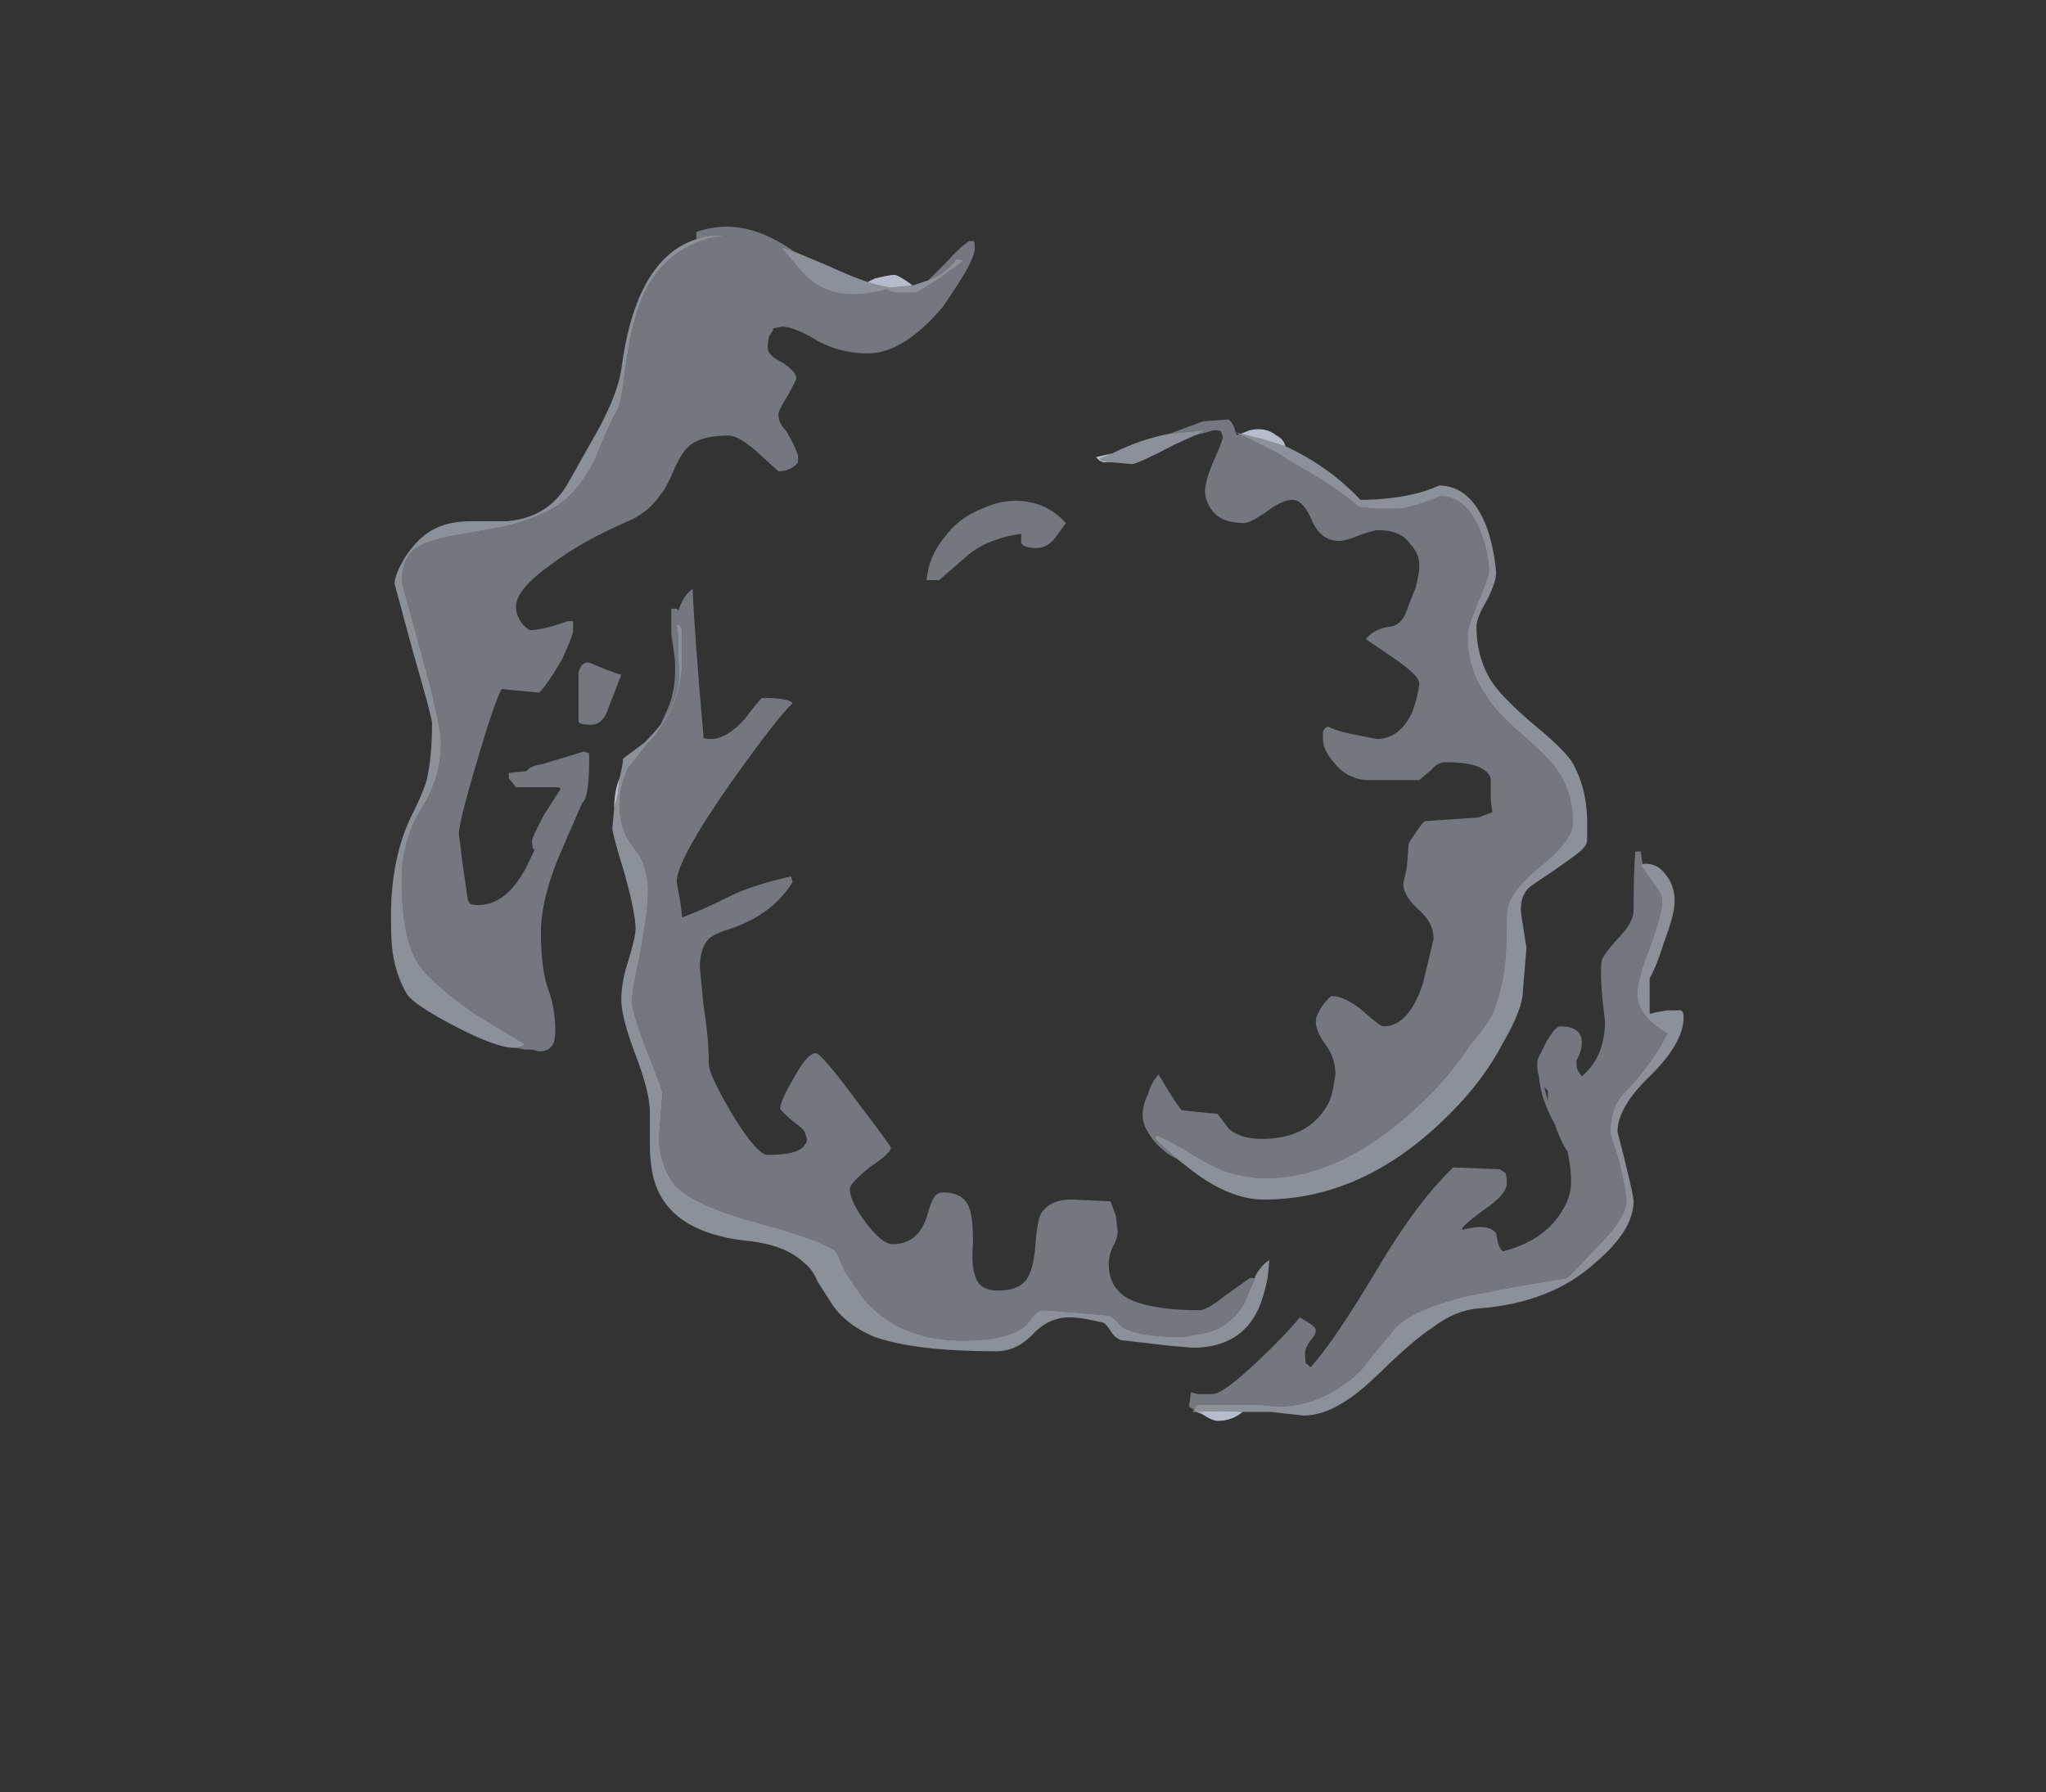 <?xml version="1.0" encoding="UTF-8" standalone="no"?>
<svg xmlns:ffdec="https://www.free-decompiler.com/flash" xmlns:xlink="http://www.w3.org/1999/xlink" ffdec:objectType="frame" height="351.4px" width="401.1px" xmlns="http://www.w3.org/2000/svg">
  <rect width="100%" height="100%" fill="#333333" stroke="none"/>
  <g transform="matrix(1.0, 0.0, 0.0, 1.0, 199.15, 116.2)">
    <use ffdec:characterId="2028" height="33.45" transform="matrix(7.0, 0.0, 0.0, 7.0, -122.5, -71.75)" width="36.2" xlink:href="#shape0"/>
  </g>
  <defs>
    <g id="shape0" transform="matrix(1.0, 0.0, 0.0, 1.0, 17.5, 10.25)">
      <path d="M2.6 -3.65 L2.45 -3.65 Q2.3 -3.7 2.25 -3.8 L2.7 -3.9 2.35 -3.75 Q2.35 -3.7 2.6 -3.65 M6.3 -4.45 L6.55 -4.55 Q7.0 -4.65 7.3 -4.4 7.5 -4.3 7.55 -4.1 L6.9 -4.3 6.3 -4.45 M6.35 22.95 Q6.05 23.2 5.65 23.2 5.5 23.2 5.2 23.0 L5.05 22.95 Q5.75 22.9 6.35 22.95 M-11.25 6.05 Q-11.25 5.55 -11.1 5.2 L-11.15 5.65 -11.25 6.05 M-4.15 -8.7 L-3.95 -8.8 Q-3.55 -8.9 -3.4 -8.9 -3.3 -8.9 -2.95 -8.65 L-2.9 -8.6 -3.45 -8.55 Q-3.7 -8.55 -4.15 -8.7" fill="#b7bccc" fill-rule="evenodd" stroke="none"/>
      <path d="M5.0 -4.4 L4.45 -4.15 Q3.4 -3.6 3.25 -3.6 L2.7 -3.65 2.6 -3.65 Q2.35 -3.7 2.35 -3.75 L2.7 -3.9 Q3.5 -4.3 4.3 -4.45 L5.3 -4.55 5.0 -4.4 M6.15 -4.5 L6.3 -4.45 6.9 -4.3 7.55 -4.1 Q8.75 -3.55 9.65 -2.6 10.55 -2.6 11.3 -2.8 11.65 -2.9 11.85 -3.0 12.75 -3.0 13.2 -1.8 13.4 -1.2 13.45 -0.55 13.45 -0.3 13.2 0.2 12.9 0.7 12.9 0.95 12.9 1.9 13.4 2.6 13.7 3.0 14.45 3.65 15.25 4.3 15.55 4.7 16.0 5.45 16.0 6.45 L16.0 6.9 Q16.0 7.05 15.9 7.15 15.8 7.3 14.45 8.2 14.1 8.45 14.15 9.0 14.2 9.3 14.3 9.95 L14.2 11.15 Q14.2 11.65 13.65 12.6 13.1 13.65 12.2 14.55 9.8 17.0 6.95 17.0 6.0 17.0 4.95 16.2 L4.5 15.85 3.9 15.3 3.95 15.2 Q4.4 15.4 5.05 15.8 L5.4 16.0 Q6.15 16.4 7.0 16.4 9.15 16.4 11.35 14.3 12.1 13.6 12.7 12.7 13.2 12.1 13.35 11.8 13.6 11.2 13.7 10.4 13.75 9.9 13.75 9.0 13.75 8.45 14.65 7.7 15.6 6.95 15.6 6.45 15.6 5.6 15.15 4.95 14.9 4.6 14.15 3.95 13.4 3.3 13.15 2.85 12.65 2.15 12.65 1.2 12.65 0.95 12.95 0.25 13.25 -0.45 13.25 -0.6 13.25 -1.1 13.0 -1.75 12.6 -2.7 11.9 -2.7 L11.35 -2.5 Q10.85 -2.35 10.75 -2.35 L10.05 -2.35 9.6 -2.4 Q9.0 -2.95 7.65 -3.7 L7.35 -3.9 6.25 -4.45 6.15 -4.5 M17.55 7.6 Q17.95 7.55 18.2 7.9 18.45 8.2 18.45 8.65 18.45 9.0 18.15 9.8 17.95 10.45 17.75 10.8 L17.75 11.8 17.95 11.75 18.25 11.7 18.6 11.7 Q18.7 11.7 18.7 11.9 18.7 12.6 17.8 13.5 16.85 14.4 16.85 15.1 17.3 16.85 17.3 17.05 17.3 17.85 16.25 18.75 15.0 19.9 12.95 20.05 12.3 20.1 11.65 20.6 11.25 20.85 10.45 21.6 9.7 22.35 9.3 22.6 8.65 23.05 8.05 23.05 L7.15 22.95 6.35 22.95 Q5.75 22.9 5.05 22.95 L4.95 22.95 5.0 22.9 Q5.0 22.8 5.1 22.75 L6.85 22.75 7.3 22.8 Q8.6 22.8 9.65 21.8 L10.25 21.05 10.5 20.75 Q10.9 20.15 12.45 19.75 13.3 19.55 15.45 19.2 L16.45 18.15 Q17.1 17.45 17.1 17.05 17.1 16.8 16.9 15.95 L16.65 15.15 Q16.65 14.35 17.1 13.95 17.85 13.15 18.25 12.35 17.4 11.85 17.4 11.25 17.4 10.85 17.75 9.95 18.1 9.0 18.1 8.65 18.1 8.45 17.9 8.2 L17.55 7.7 17.5 7.65 17.55 7.6 M6.7 19.2 L6.7 19.15 Q6.9 18.8 7.1 18.7 L7.05 19.2 Q6.95 19.7 6.8 20.05 6.3 21.15 4.95 21.15 L4.35 21.1 3.05 20.95 Q2.85 20.95 2.7 20.75 2.55 20.5 2.45 20.45 1.85 20.3 1.5 20.3 0.9 20.3 0.45 20.8 0.0 21.25 -0.55 21.25 -2.8 21.25 -3.95 20.85 -4.8 20.5 -5.2 19.85 L-5.55 19.3 Q-5.7 18.95 -5.9 18.8 -6.45 18.25 -7.6 18.15 -9.65 17.9 -10.1 16.55 -10.25 16.1 -10.25 15.45 L-10.25 14.55 Q-10.25 14.0 -10.65 12.95 -11.05 11.9 -11.05 11.4 -11.05 10.9 -10.85 10.3 -10.65 9.65 -10.65 9.4 -10.65 9.0 -10.95 7.9 -11.3 6.75 -11.3 6.6 L-11.25 6.05 -11.15 5.65 -11.1 5.2 Q-11.0 4.8 -11.0 4.65 L-10.4 4.2 Q-10.15 3.95 -9.95 3.7 -9.65 3.3 -9.5 2.8 -9.4 2.45 -9.45 1.85 L-9.45 1.25 -9.5 0.9 -9.4 0.9 -9.35 1.05 Q-9.35 1.4 -9.35 1.95 -9.35 3.1 -10.2 4.1 L-10.3 4.2 -10.65 4.65 -10.85 4.9 Q-11.1 5.4 -11.1 5.95 -11.1 6.65 -10.7 7.15 L-10.55 7.35 Q-10.3 7.8 -10.3 8.35 -10.3 8.85 -10.5 10.0 -10.75 11.15 -10.75 11.45 -10.75 11.75 -10.35 12.8 -9.9 13.9 -9.9 14.05 L-10.0 15.3 Q-9.95 16.1 -9.55 16.6 -9.05 17.15 -7.25 17.65 -5.4 18.15 -5.05 18.45 -5.0 18.5 -4.8 19.0 -4.5 19.45 -4.25 19.8 -3.25 20.95 -1.5 20.95 -0.15 20.95 0.3 20.5 L0.55 20.2 Q0.65 20.1 0.8 20.1 L1.45 20.15 2.6 20.25 Q2.75 20.3 2.95 20.55 3.35 20.85 4.7 20.85 L5.25 20.75 Q6.0 20.6 6.4 19.9 L6.7 19.2 M-14.0 12.75 L-14.05 12.75 Q-14.55 12.75 -15.7 12.15 -16.85 11.55 -17.05 11.25 -17.35 10.75 -17.45 10.1 -17.5 9.8 -17.5 9.05 -17.5 7.4 -16.9 6.2 -16.6 5.6 -16.5 5.25 -16.35 4.6 -16.35 3.65 -16.35 3.5 -16.9 1.6 L-17.4 -0.25 Q-17.4 -0.5 -17.1 -1.0 -16.7 -1.6 -16.25 -1.8 -15.85 -2.0 -15.25 -2.0 L-14.25 -2.0 Q-13.1 -2.1 -12.55 -3.05 L-11.65 -4.65 Q-11.15 -5.6 -11.05 -6.25 -10.65 -9.35 -8.95 -9.9 -8.55 -10.05 -8.1 -10.0 -8.6 -9.95 -8.95 -9.8 -10.15 -9.3 -10.6 -7.9 -10.8 -7.3 -10.95 -6.2 -11.05 -5.25 -11.2 -5.05 -11.4 -4.7 -11.8 -3.7 -12.3 -2.75 -12.9 -2.4 -13.5 -2.05 -14.35 -1.85 L-15.75 -1.6 Q-16.5 -1.45 -16.8 -1.25 -17.2 -0.95 -17.2 -0.3 L-16.65 1.7 Q-16.1 3.7 -16.1 4.2 -16.1 5.2 -16.65 6.05 -17.2 6.95 -17.2 8.05 -17.2 9.75 -16.7 10.45 -16.3 11.0 -15.15 11.8 L-13.75 12.65 -13.8 12.7 -14.0 12.75 M-6.2 -9.55 L-5.25 -9.15 Q-4.6 -8.85 -4.15 -8.7 -3.7 -8.55 -3.45 -8.55 L-2.9 -8.6 -2.45 -8.75 Q-1.95 -8.95 -1.65 -9.35 L-1.45 -9.3 Q-1.8 -9.05 -2.3 -8.7 L-2.7 -8.45 -2.8 -8.4 -3.35 -8.4 Q-3.6 -8.45 -3.6 -8.5 -5.2 -8.05 -6.0 -9.0 L-6.6 -9.7 -6.65 -9.7 -6.2 -9.55" fill="#e5efff" fill-opacity="0.502" fill-rule="evenodd" stroke="none"/>
      <path d="M4.5 15.85 Q4.25 15.75 3.95 15.45 3.55 15.0 3.55 14.65 3.55 14.35 3.7 14.05 3.8 13.7 4.0 13.5 L4.3 14.0 Q4.55 14.4 4.65 14.5 L5.65 14.6 5.95 15.0 Q6.25 15.3 6.9 15.3 8.15 15.3 8.7 14.4 8.85 14.15 8.9 13.8 L8.95 13.5 Q8.95 13.05 8.7 12.7 8.4 12.3 8.4 12.0 8.4 11.85 8.6 11.55 8.8 11.3 8.85 11.3 9.2 11.3 9.7 11.7 10.2 12.15 10.3 12.15 11.0 12.15 11.4 10.95 L11.7 9.7 Q11.7 9.25 11.3 8.9 10.85 8.5 10.85 8.15 L10.95 7.7 11.0 7.05 Q11.0 7.0 11.15 6.8 11.3 6.55 11.45 6.4 L12.95 6.3 13.35 6.15 Q13.3 5.95 13.3 5.65 L13.3 5.2 Q13.15 4.75 12.05 4.75 11.8 4.75 11.65 4.95 L11.3 5.25 9.8 5.25 Q9.25 5.2 8.9 4.75 8.6 4.4 8.6 4.1 L8.6 3.95 Q8.6 3.8 8.75 3.75 8.9 3.85 9.35 3.95 L10.1 4.1 Q10.75 4.1 11.1 3.35 11.25 2.95 11.3 2.55 11.3 2.35 10.75 1.95 L9.8 1.3 Q10.05 1.0 10.5 0.95 10.85 0.9 11.0 0.35 L11.2 -0.15 Q11.3 -0.55 11.3 -0.75 11.3 -1.1 11.05 -1.35 10.8 -1.75 10.15 -1.75 10.0 -1.75 9.6 -1.6 9.25 -1.45 9.05 -1.45 8.55 -1.45 8.3 -2.0 8.05 -2.6 7.75 -2.6 7.45 -2.6 7.0 -2.25 6.55 -1.95 6.4 -1.95 5.75 -1.95 5.5 -2.3 5.3 -2.55 5.3 -2.85 5.3 -3.1 5.5 -3.6 5.75 -4.15 5.8 -4.35 L5.75 -4.5 Q5.75 -4.55 5.55 -4.55 L5.0 -4.4 5.3 -4.55 4.3 -4.45 5.25 -4.8 5.95 -4.85 Q6.1 -4.75 6.15 -4.5 L6.2 -4.4 6.25 -4.45 7.35 -3.9 7.65 -3.7 Q9.0 -2.95 9.6 -2.4 L10.05 -2.35 10.75 -2.35 Q10.85 -2.35 11.35 -2.5 L11.9 -2.7 Q12.6 -2.7 13.0 -1.75 13.25 -1.1 13.25 -0.6 13.25 -0.45 12.95 0.25 12.65 0.95 12.65 1.2 12.65 2.15 13.15 2.85 13.4 3.3 14.15 3.95 14.9 4.6 15.15 4.95 15.6 5.6 15.6 6.45 15.6 6.95 14.65 7.7 13.75 8.45 13.75 9.0 13.75 9.9 13.7 10.4 13.6 11.2 13.35 11.8 13.2 12.1 12.7 12.7 12.1 13.6 11.35 14.3 9.15 16.4 7.0 16.4 6.15 16.4 5.4 16.0 L5.05 15.8 Q4.4 15.4 3.95 15.2 L3.9 15.3 4.5 15.85 M1.4 -1.95 L1.15 -1.6 Q0.9 -1.25 0.6 -1.25 0.2 -1.25 0.15 -1.4 0.15 -1.45 0.15 -1.65 -0.85 -1.5 -1.4 -1.0 L-2.15 -0.35 -2.5 -0.35 Q-2.45 -1.0 -2.0 -1.55 -1.6 -2.1 -0.95 -2.35 -0.3 -2.65 0.3 -2.55 0.95 -2.45 1.4 -1.95 M5.0 22.9 L4.85 22.8 4.9 22.4 5.1 22.45 5.5 22.45 Q5.8 22.45 6.75 21.55 7.55 20.8 7.95 20.3 8.4 20.55 8.4 20.65 8.4 20.8 8.25 20.95 8.1 21.15 8.1 21.3 8.1 21.65 8.15 21.6 L8.25 21.7 Q8.9 21.0 10.15 18.9 11.25 17.05 12.25 16.1 L13.55 16.15 13.7 16.25 Q13.75 16.3 13.75 16.55 13.75 16.8 13.3 17.15 12.6 17.65 12.5 17.8 L12.5 17.85 Q13.25 17.65 13.45 17.95 L13.5 18.2 Q13.55 18.4 13.65 18.45 14.6 18.2 15.1 17.6 15.55 17.05 15.55 16.5 15.55 16.1 15.45 15.65 15.3 15.45 15.15 15.05 L15.1 14.9 Q14.7 14.2 14.65 13.55 14.6 13.4 14.6 13.2 14.6 13.05 14.7 12.9 L14.85 12.6 Q15.1 12.15 15.25 12.15 15.85 12.15 15.85 12.6 15.85 12.85 15.7 13.1 15.7 13.35 15.75 13.4 L15.85 13.55 Q16.5 13.0 16.5 12.0 16.35 10.85 16.4 10.35 16.4 10.2 16.85 9.7 17.3 9.25 17.3 8.9 17.3 7.75 17.35 7.25 L17.5 7.25 17.55 7.6 17.5 7.65 17.55 7.7 17.9 8.2 Q18.1 8.45 18.1 8.65 18.1 9.0 17.75 9.95 17.4 10.85 17.4 11.25 17.4 11.85 18.25 12.35 17.85 13.15 17.1 13.95 16.65 14.35 16.65 15.15 L16.9 15.95 Q17.1 16.8 17.1 17.05 17.1 17.45 16.45 18.15 L15.45 19.2 Q13.3 19.55 12.45 19.75 10.9 20.15 10.5 20.75 L10.25 21.05 9.65 21.8 Q8.6 22.8 7.3 22.8 L6.85 22.75 5.1 22.75 Q5.0 22.8 5.0 22.9 M14.8 13.85 L14.9 14.25 14.9 13.95 14.8 13.85 M-9.95 3.7 L-9.75 3.25 Q-9.5 2.7 -9.55 1.85 L-9.65 1.15 -9.65 0.45 -9.5 0.45 -9.45 0.5 Q-9.3 0.05 -9.05 -0.1 -9.0 1.2 -8.75 4.0 L-8.75 4.05 Q-8.75 4.1 -8.55 4.1 -8.1 4.1 -7.6 3.55 -7.15 2.95 -7.1 2.95 -6.35 2.95 -6.25 3.1 -6.65 3.45 -8.0 5.35 -9.5 7.5 -9.5 8.1 L-9.4 8.65 Q-9.35 9.0 -9.35 9.1 -8.8 8.9 -8.0 8.5 -7.4 8.2 -6.3 7.95 L-6.25 8.1 Q-6.8 9.0 -7.95 9.4 -8.45 9.55 -8.6 9.7 -8.85 9.95 -8.85 10.5 L-8.75 11.55 Q-8.6 12.45 -8.6 13.2 -8.6 13.5 -7.95 14.6 -7.25 15.75 -6.95 15.75 -6.05 15.75 -5.9 15.45 -5.85 15.4 -5.85 15.3 L-5.9 15.15 Q-5.9 15.05 -6.25 14.8 -6.6 14.5 -6.6 14.45 -6.6 14.25 -6.25 13.65 -5.85 12.9 -5.6 12.9 -5.45 12.9 -4.45 14.25 -3.5 15.5 -3.5 15.55 -3.5 15.7 -4.1 16.1 -4.65 16.55 -4.65 16.7 -4.65 17.05 -4.2 17.65 -3.75 18.25 -3.45 18.25 -2.75 18.25 -2.5 17.5 -2.4 17.15 -2.35 17.05 -2.25 16.8 -2.05 16.8 -1.45 16.8 -1.3 17.25 -1.2 17.5 -1.2 18.2 -1.25 18.85 -1.15 19.1 -1.05 19.55 -0.5 19.55 0.15 19.55 0.35 19.15 0.5 18.9 0.55 18.25 0.6 17.6 0.7 17.4 0.95 17.0 1.55 17.0 L2.65 17.05 2.8 17.45 2.85 17.9 Q2.85 18.1 2.7 18.35 2.6 18.6 2.6 18.8 2.6 19.5 3.2 19.8 3.85 20.1 5.15 20.1 5.35 20.1 5.85 19.7 L6.55 19.2 6.7 19.2 6.4 19.9 Q6.0 20.6 5.25 20.75 L4.7 20.85 Q3.35 20.85 2.95 20.55 2.75 20.3 2.6 20.25 L1.45 20.15 0.8 20.1 Q0.65 20.1 0.55 20.2 L0.3 20.5 Q-0.15 20.95 -1.5 20.95 -3.25 20.95 -4.25 19.8 -4.5 19.45 -4.8 19.0 -5.0 18.5 -5.05 18.45 -5.4 18.15 -7.25 17.65 -9.05 17.15 -9.55 16.6 -9.95 16.1 -10.0 15.3 L-9.9 14.05 Q-9.9 13.9 -10.35 12.8 -10.75 11.75 -10.75 11.45 -10.75 11.15 -10.5 10.0 -10.3 8.85 -10.3 8.35 -10.3 7.8 -10.55 7.35 L-10.7 7.15 Q-11.1 6.65 -11.1 5.95 -11.1 5.4 -10.85 4.9 L-10.65 4.65 -10.3 4.2 -10.2 4.1 Q-9.35 3.1 -9.35 1.95 -9.35 1.4 -9.35 1.05 L-9.4 0.9 -9.5 0.9 -9.45 1.25 -9.45 1.85 Q-9.4 2.45 -9.5 2.8 -9.65 3.3 -9.95 3.7 M-14.0 12.75 L-13.8 12.7 -13.75 12.65 -15.15 11.8 Q-16.3 11.0 -16.7 10.45 -17.2 9.75 -17.2 8.05 -17.2 6.95 -16.65 6.05 -16.1 5.2 -16.1 4.2 -16.1 3.7 -16.65 1.7 L-17.2 -0.3 Q-17.2 -0.95 -16.8 -1.25 -16.5 -1.45 -15.75 -1.6 L-14.35 -1.85 Q-13.5 -2.05 -12.9 -2.4 -12.3 -2.75 -11.8 -3.7 -11.4 -4.7 -11.2 -5.05 -11.05 -5.25 -10.95 -6.2 -10.8 -7.3 -10.6 -7.9 -10.15 -9.3 -8.95 -9.8 -8.6 -9.95 -8.1 -10.0 -8.55 -10.05 -8.95 -9.9 L-8.95 -10.1 Q-7.7 -10.55 -6.35 -9.65 L-6.2 -9.55 -6.65 -9.7 -6.6 -9.7 -6.0 -9.0 Q-5.2 -8.05 -3.6 -8.5 -3.6 -8.45 -3.35 -8.4 L-2.8 -8.4 -2.7 -8.45 -2.3 -8.7 Q-1.8 -9.05 -1.45 -9.3 L-1.65 -9.35 Q-1.95 -8.95 -2.45 -8.75 L-1.95 -9.25 Q-1.55 -9.7 -1.3 -9.85 L-1.2 -9.85 Q-1.15 -9.85 -1.15 -9.65 -1.15 -9.45 -1.4 -9.0 -1.7 -8.5 -2.05 -8.0 -3.15 -6.7 -4.15 -6.7 -4.9 -6.7 -5.55 -7.05 -6.2 -7.45 -6.55 -7.45 L-6.8 -7.4 -6.8 -7.35 -6.9 -7.2 Q-6.95 -7.05 -6.95 -6.85 -6.95 -6.65 -6.55 -6.45 -6.15 -6.2 -6.15 -6.0 -6.15 -5.95 -6.4 -5.5 -6.65 -5.1 -6.65 -5.0 -6.65 -4.75 -6.45 -4.55 -6.25 -4.25 -6.1 -3.85 L-6.1 -3.65 Q-6.3 -3.4 -6.65 -3.4 L-7.2 -3.9 Q-7.75 -4.4 -8.05 -4.4 -8.75 -4.4 -9.1 -4.15 -9.35 -3.95 -9.55 -3.5 -9.8 -2.9 -9.95 -2.75 -10.25 -2.3 -10.75 -2.05 -12.15 -1.45 -13.0 -0.8 -14.0 -0.1 -14.0 0.4 -14.0 0.65 -13.8 0.9 -13.65 1.05 -13.6 1.05 -13.25 1.05 -12.55 0.8 L-12.4 0.8 Q-12.4 0.85 -12.4 1.05 -12.4 1.2 -12.7 1.85 -13.1 2.55 -13.35 2.8 L-14.4 2.7 Q-14.6 3.05 -15.1 4.75 -15.6 6.45 -15.6 6.75 L-15.5 7.55 Q-15.4 8.25 -15.35 8.6 L-15.3 8.7 Q-15.25 8.75 -15.05 8.75 -14.15 8.75 -13.55 7.35 L-13.45 7.15 -13.5 7.2 Q-13.55 7.15 -13.55 6.95 -13.55 6.85 -13.2 6.2 L-12.75 5.5 -12.8 5.45 -14.0 5.45 -14.2 5.2 -14.2 5.05 -13.7 5.0 Q-13.6 4.85 -13.25 4.8 -12.25 4.5 -12.1 4.45 L-11.95 4.5 -11.95 4.7 Q-11.95 5.6 -12.1 5.85 L-12.15 5.9 -12.65 7.05 Q-13.3 8.5 -13.3 9.5 -13.3 10.55 -13.1 11.1 -12.9 11.65 -12.9 12.25 -12.9 12.6 -13.0 12.7 -13.1 12.85 -13.35 12.85 L-13.55 12.8 -13.75 12.8 -14.0 12.75 M-11.4 3.2 Q-11.55 3.7 -11.9 3.7 -12.25 3.7 -12.25 3.6 L-12.25 2.25 Q-12.15 1.85 -11.85 2.0 -11.4 2.2 -11.05 2.3 L-11.4 3.2" fill="#b7bccc" fill-opacity="0.502" fill-rule="evenodd" stroke="none"/>
    </g>
  </defs>
</svg>

